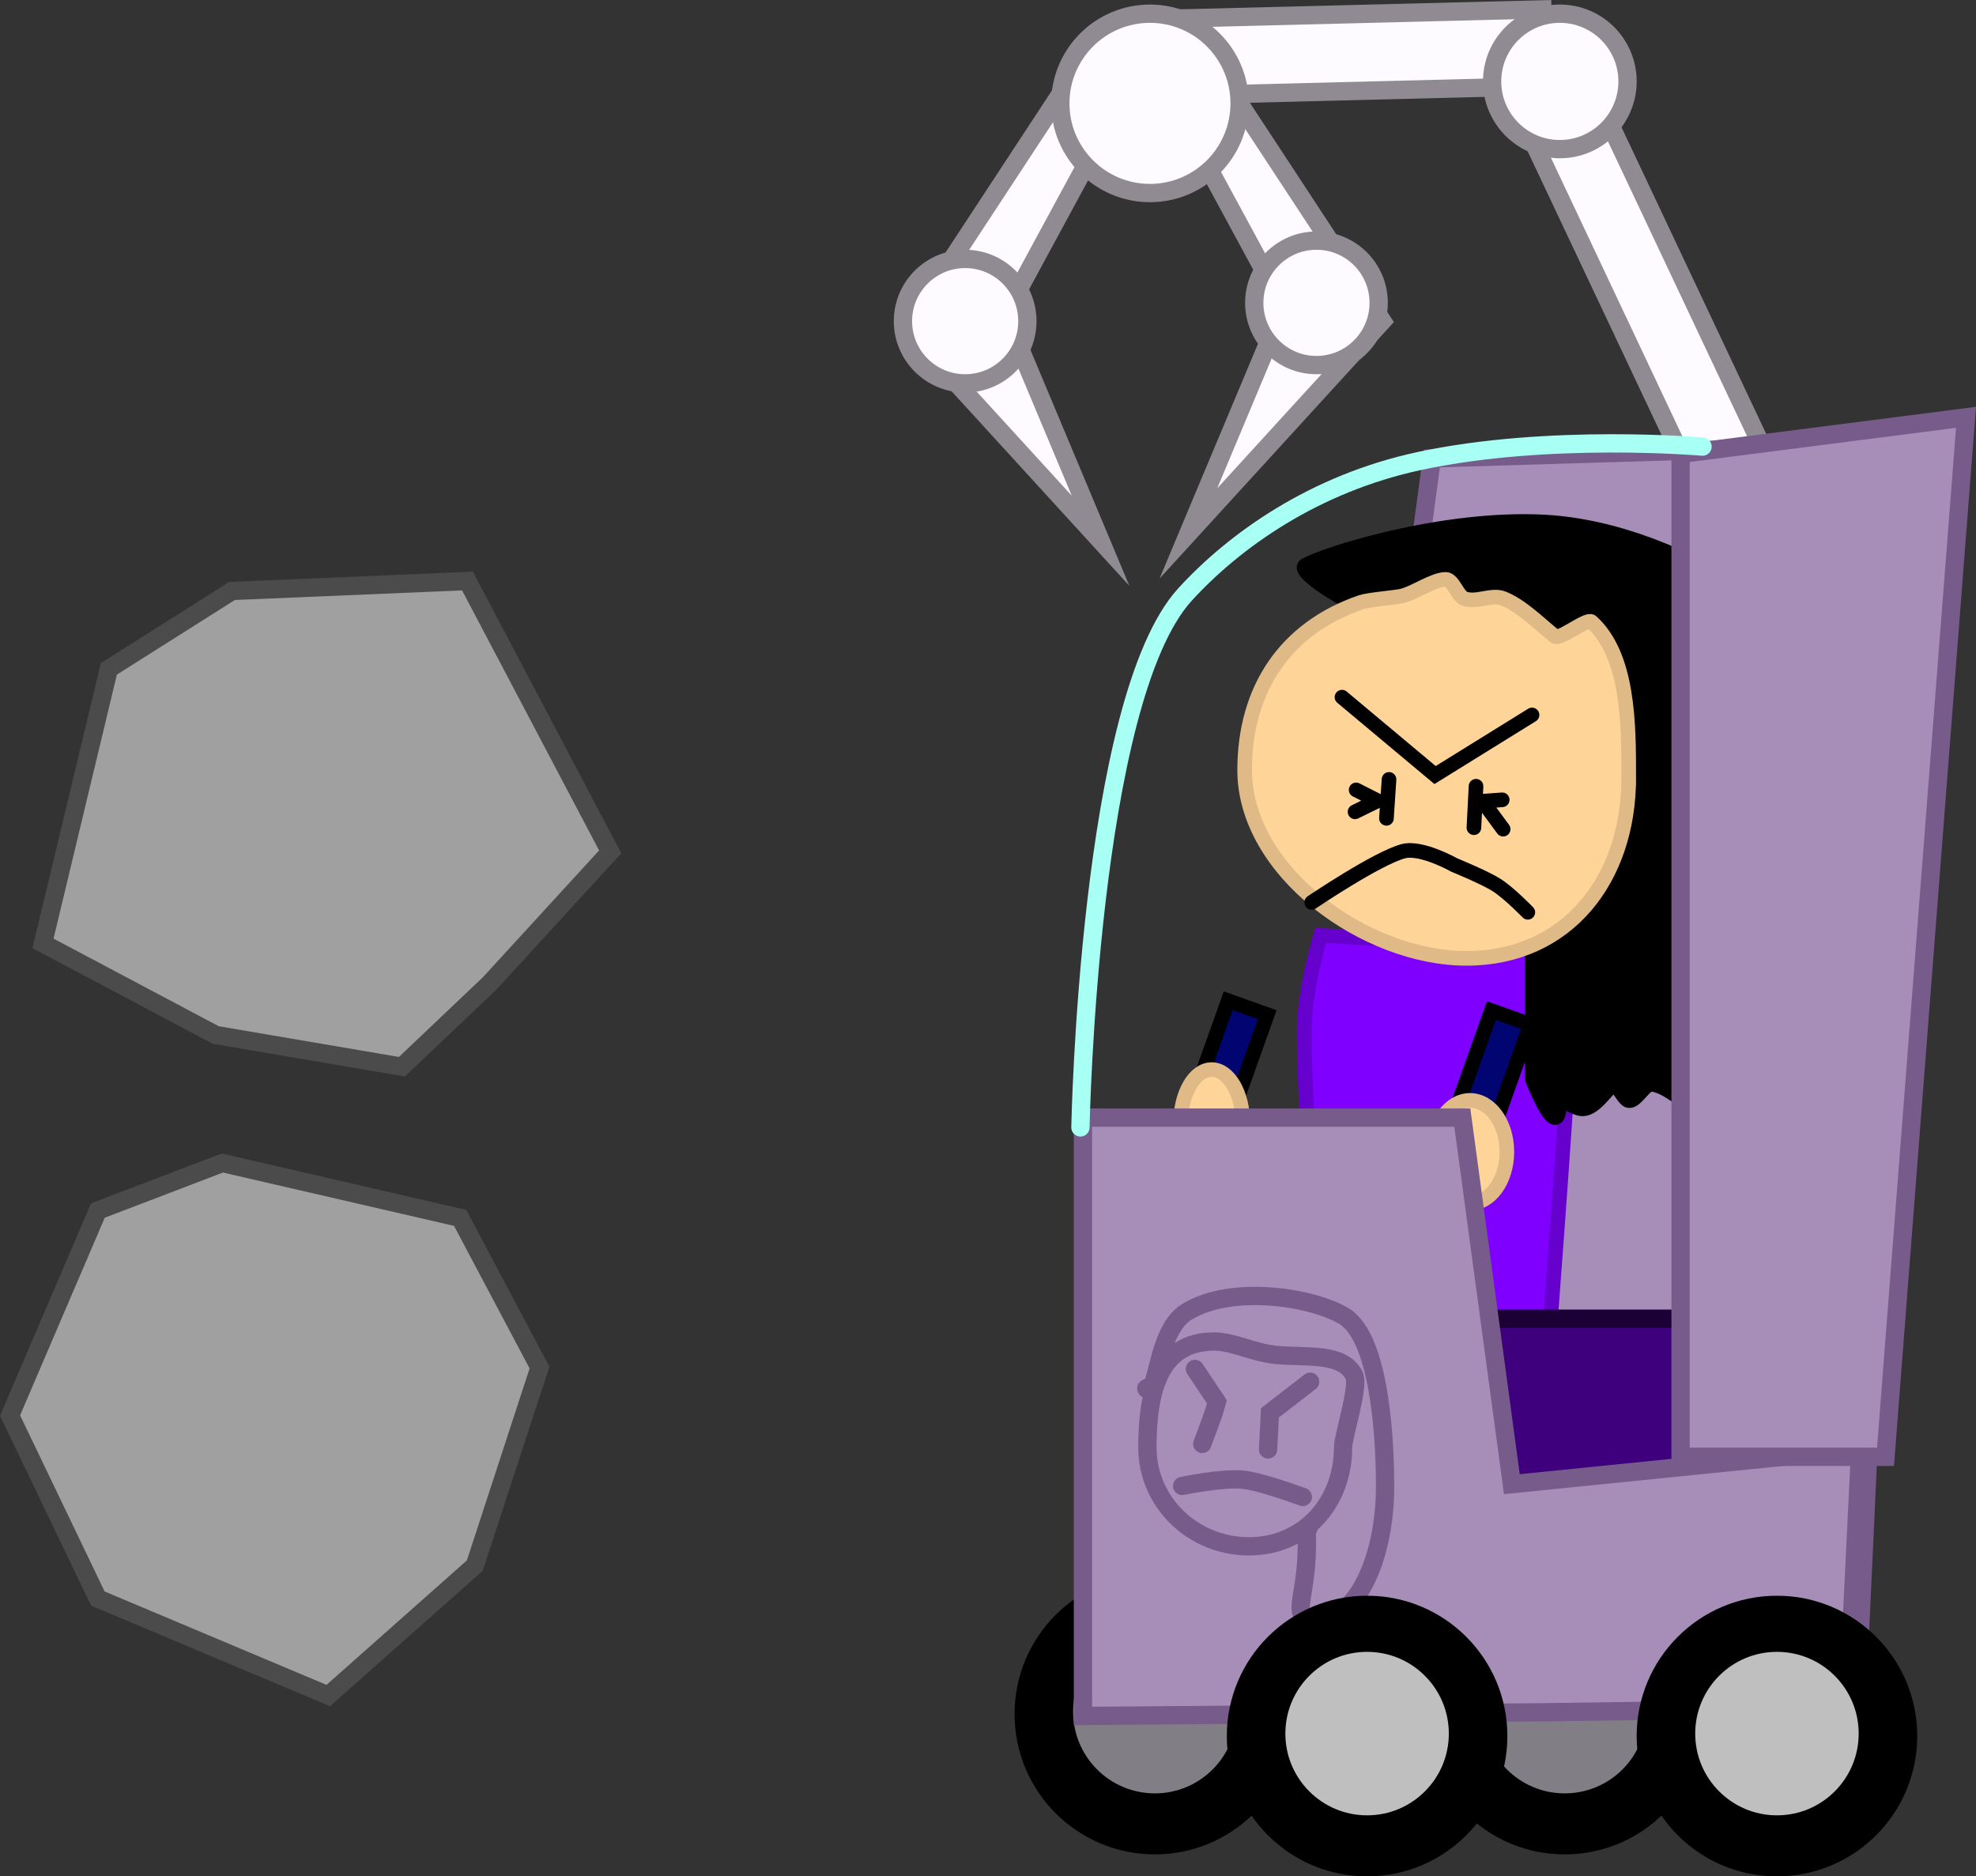 <svg version="1.1" xmlns="http://www.w3.org/2000/svg" xmlns:xlink="http://www.w3.org/1999/xlink" width="269.987" height="256.317" viewBox="0,0,269.987,256.317"><rect x="0" y="0" width="269.987" height="256.317" fill="#333333" stroke="none"/><g transform="translate(-105.006,-51.841)"><g data-paper-data="{&quot;isPaintingLayer&quot;:true}" fill-rule="nonzero" stroke-linejoin="miter" stroke-miterlimit="10" stroke-dasharray="" stroke-dashoffset="0" style="mix-blend-mode: normal"><path d="M316.002,63.619l-51.484,1.29l-0.263,-10.497l51.484,-1.29z" fill="#fdfbff" stroke="#908b93" stroke-width="2.5" stroke-linecap="butt"/><path d="M336.372,117.543l-21.982,-46.573l9.495,-4.482l21.982,46.573z" fill="#fdfbff" stroke="#908b93" stroke-width="2.5" stroke-linecap="butt"/><g stroke="none" stroke-linecap="butt"><g><path d="M299.629,285.992c0,-10.585 8.581,-19.167 19.167,-19.167c10.585,0 19.167,8.581 19.167,19.167c0,10.585 -8.581,19.167 -19.167,19.167c-10.585,0 -19.167,-8.581 -19.167,-19.167z" fill="#000000" stroke-width="NaN"/><path d="M307.629,285.659c0,-6.167 4.999,-11.167 11.167,-11.167c6.167,0 11.167,4.999 11.167,11.167c0,6.167 -4.999,11.167 -11.167,11.167c-6.167,0 -11.167,-4.999 -11.167,-11.167z" fill="#817e85" stroke-width="0"/></g><g><path d="M243.629,285.992c0,-10.585 8.581,-19.167 19.167,-19.167c10.585,0 19.167,8.581 19.167,19.167c0,10.585 -8.581,19.167 -19.167,19.167c-10.585,0 -19.167,-8.581 -19.167,-19.167z" fill="#000000" stroke-width="NaN"/><path d="M251.629,285.659c0,-6.167 4.999,-11.167 11.167,-11.167c6.167,0 11.167,4.999 11.167,11.167c0,6.167 -4.999,11.167 -11.167,11.167c-6.167,0 -11.167,-4.999 -11.167,-11.167z" fill="#817e85" stroke-width="0"/></g></g><path d="M318.545,233.814l-10.402,26.975l-10.241,-5.834l8.519,-21.502z" data-paper-data="{&quot;index&quot;:null}" fill="#7f00ff" stroke="#6600cc" stroke-width="2" stroke-linecap="round"/><path d="M303.288,233.913l-7.542,23.789l-9.595,-1.957l6.844,-26.701z" data-paper-data="{&quot;index&quot;:null}" fill="#7f00ff" stroke="#6600cc" stroke-width="2" stroke-linecap="round"/><path d="M277.645,285.468l23,-171l66,-2l-8,173z" fill="#a68eb8" stroke="#775b8a" stroke-width="2.5" stroke-linecap="butt"/><path d="M266.671,205.8l6.147,-17.251l5.332,1.9l-6.147,17.251z" fill="#000571" stroke="#000000" stroke-width="2" stroke-linecap="butt"/><path d="M316.595,235.517c0,0 -7.506,1.411 -11.961,1.411c-5.643,0 -19.183,-1.411 -19.183,-1.411c0,0 -2.257,-32.362 -2.257,-42.614c0,-6.038 2.257,-13.264 2.257,-13.264l33.627,1.693c0,0 0.623,7.8 0.4,12.663c-0.442,9.652 -2.883,41.521 -2.883,41.521z" data-paper-data="{&quot;index&quot;:null}" fill="#7f00ff" stroke="#6600cc" stroke-width="2" stroke-linecap="butt"/><path d="M338.528,199.219c0,0 -1.007,3.363 -2.522,3.363c-1.02,0 -2.982,-2.299 -5.324,-2.637c-0.918,-0.133 -2.105,2.345 -3.107,2.254c-0.76,-0.069 -1.684,-2.67 -2.3,-2.093c-0.976,0.915 -2.447,3.137 -3.959,3.209c-1.443,0.069 -2.944,-2.052 -3.321,0.305c-0.561,3.5 -3.638,-4.402 -3.638,-4.402v-54.073c0,0 -15.999,-6.249 -24.966,-11.063c-3.849,-2.067 -6.979,-4.446 -6.042,-5.003c2.426,-1.442 18.596,-6.677 32.662,-5.928c12.467,0.663 23.147,7.247 23.147,7.247l-0.631,68.82z" data-paper-data="{&quot;index&quot;:null}" fill="#000000" stroke="#000000" stroke-width="2" stroke-linecap="butt"/><path d="M327.544,158.11c0,13.807 -8.364,24.647 -22.171,24.647c-13.807,0 -30.305,-11.9 -30.305,-25.708c0,-11.078 5.556,-19.388 15.91,-22.939c0.984,-0.337 4.47,-0.616 5.505,-0.831c1.648,-0.342 4.384,-2.291 6.061,-2.291c0.995,0 1.623,2.334 2.588,2.652c1.698,0.56 3.697,-0.675 5.273,-0.039c2.567,1.036 4.95,3.493 7.073,5.183c0.621,0.495 4.403,-2.532 4.978,-2.008c5.079,4.63 5.089,13.96 5.089,21.334z" data-paper-data="{&quot;index&quot;:null}" fill="#ffd499" stroke="#dfba86" stroke-width="2" stroke-linecap="butt"/><path d="M298.757,266.564l2.531,-9.481l6.15,1.642l-2.531,9.481z" data-paper-data="{&quot;index&quot;:null}" fill="#ffd499" stroke="#dfba86" stroke-width="2" stroke-linecap="butt"/><path d="M286.875,262.466l2.052,-7.687l3.63,0.969l-2.052,7.687z" data-paper-data="{&quot;index&quot;:null}" fill="#ffd499" stroke="#dfba86" stroke-width="2" stroke-linecap="butt"/><path d="M266.955,269.187l3.644,-9.935c0,0 6.036,-1.363 9.381,-0.47c3.957,1.056 10.058,5.66 10.058,5.66l-2.718,10.182z" data-paper-data="{&quot;index&quot;:null}" fill="#ff00bf" stroke="#d5009f" stroke-width="2" stroke-linecap="butt"/><path d="M274.807,205.252c0,4.028 -1.9,7.294 -4.244,7.294c-2.344,0 -4.244,-3.265 -4.244,-7.294c0,-4.028 1.9,-7.294 4.244,-7.294c2.344,0 4.244,3.265 4.244,7.294z" data-paper-data="{&quot;index&quot;:null}" fill="#ffd499" stroke="#dfba86" stroke-width="2" stroke-linecap="butt"/><path d="M283.04,274.817l3.644,-9.935c0,0 6.036,-1.363 9.381,-0.47c3.957,1.056 10.058,5.66 10.058,5.66l-2.718,10.182z" data-paper-data="{&quot;index&quot;:null}" fill="#ff00bf" stroke="#d5009f" stroke-width="2" stroke-linecap="butt"/><path d="M302.638,207.138l6.147,-17.251l5.332,1.9l-6.147,17.251z" fill="#000571" stroke="#000000" stroke-width="2" stroke-linecap="butt"/><path d="M310.894,209.191c0,3.882 -2.256,7.028 -5.039,7.028c-2.783,0 -5.039,-3.147 -5.039,-7.028c0,-3.882 2.256,-7.028 5.039,-7.028c2.783,0 5.039,3.147 5.039,7.028z" data-paper-data="{&quot;index&quot;:null}" fill="#ffd499" stroke="#dfba86" stroke-width="2" stroke-linecap="butt"/><path d="M295.145,257.968v-25.983h46v25.983z" fill="#3e007d" stroke="#1b0036" stroke-width="2.5" stroke-linecap="butt"/><path d="M252.974,286.25v-81.738h51.834l6.769,50.074l47.594,-4.81l-1.731,35.378l-41.65,0.597z" fill="#a68eb8" stroke="#775b8a" stroke-width="2.5" stroke-linecap="butt"/><path d="M294.256,254.833c0,10.071 -4.026,18.235 -8.993,18.235c-4.724,0 -1.354,-2.392 -1.72,-11.781c-0.019,-0.481 2.22,-4.715 2.22,-5.206c0,-1.953 3.637,-10.579 2.69,-12.343c-3.934,-7.332 -30.425,-2.145 -26.421,-2.145c1.113,0 1.249,-8.14 5.097,-10.519c6.074,-3.755 16.926,-2.097 21.425,0.501c5.373,3.102 5.702,19.005 5.702,23.258z" fill="#a68eb8" stroke="#775b8a" stroke-width="2.5" stroke-linecap="butt"/><path d="M288.51,249.588c0,7.45 -5.208,13.489 -12.865,13.489c-7.657,0 -13.864,-6.039 -13.864,-13.489c0,-7.45 1.461,-14.488 9.118,-14.488c2.657,0 5.376,1.574 8.672,1.85c4.171,0.349 8.815,-0.328 10.439,2.732c0.791,1.491 -1.501,8.312 -1.501,9.906z" fill="#a68eb8" stroke="#775b8a" stroke-width="2.5" stroke-linecap="butt"/><path d="M266.528,254.833c0,0 5.323,-1.128 8.276,-0.86c2.447,0.222 8.211,2.359 8.211,2.359" fill="none" stroke="#775b8a" stroke-width="2.5" stroke-linecap="round"/><path d="M278.268,249.837l0.25,-4.996l5.496,-4.247" fill="none" stroke="#775b8a" stroke-width="2.5" stroke-linecap="round"/><path d="M268.276,238.846l2.998,4.496c0,0 -0.32,1.171 -0.546,1.819c-0.368,1.058 -1.452,3.926 -1.452,3.926" fill="none" stroke="#775b8a" stroke-width="2.5" stroke-linecap="round"/><path d="M306.392,164.906l0.289,-5.659" data-paper-data="{&quot;index&quot;:null}" fill="none" stroke="#000000" stroke-width="2" stroke-linecap="round"/><path d="M294.441,163.628l0.351,-5.318" data-paper-data="{&quot;index&quot;:null}" fill="none" stroke="#000000" stroke-width="2" stroke-linecap="round"/><path d="M290.301,159.745l2.928,1.485l-3.081,1.511" data-paper-data="{&quot;index&quot;:null}" fill="none" stroke="#000000" stroke-width="2" stroke-linecap="round"/><path d="M310.386,165.11l-2.809,-3.815l2.68,-0.197" data-paper-data="{&quot;index&quot;:null}" fill="none" stroke="#000000" stroke-width="2" stroke-linecap="round"/><path d="M284.226,175.114c0,0 8.945,-6.054 12.539,-6.996c2.453,-0.643 6.94,1.887 6.94,1.887c0,0 4.228,1.734 5.79,2.738c1.764,1.134 4.261,3.723 4.261,3.723" data-paper-data="{&quot;index&quot;:null}" fill="none" stroke="#000000" stroke-width="2" stroke-linecap="round"/><path d="M314.33,149.508l-13.248,8.209l-12.715,-10.64" data-paper-data="{&quot;index&quot;:null}" fill="none" stroke="#000000" stroke-width="2" stroke-linecap="round"/><path d="M334.629,250.849v-137l39,-5l-11,142z" fill="#a68eb8" stroke="#775b8a" stroke-width="2.5" stroke-linecap="butt"/><g stroke="none" stroke-linecap="butt"><path d="M328.629,288.992c0,-10.585 8.581,-19.167 19.167,-19.167c10.585,0 19.167,8.581 19.167,19.167c0,10.585 -8.581,19.167 -19.167,19.167c-10.585,0 -19.167,-8.581 -19.167,-19.167z" fill="#000000" stroke-width="NaN"/><path d="M336.629,288.659c0,-6.167 4.999,-11.167 11.167,-11.167c6.167,0 11.167,4.999 11.167,11.167c0,6.167 -4.999,11.167 -11.167,11.167c-6.167,0 -11.167,-4.999 -11.167,-11.167z" fill="#bfbfbf" stroke-width="0"/></g><g stroke="none" stroke-linecap="butt"><path d="M272.629,288.992c0,-10.585 8.581,-19.167 19.167,-19.167c10.585,0 19.167,8.581 19.167,19.167c0,10.585 -8.581,19.167 -19.167,19.167c-10.585,0 -19.167,-8.581 -19.167,-19.167z" fill="#000000" stroke-width="NaN"/><path d="M280.629,288.659c0,-6.167 4.999,-11.167 11.167,-11.167c6.167,0 11.167,4.999 11.167,11.167c0,6.167 -4.999,11.167 -11.167,11.167c-6.167,0 -11.167,-4.999 -11.167,-11.167z" fill="#bfbfbf" stroke-width="0"/></g><path d="M252.629,205.849c0,0 1.104,-58.372 14.301,-72.811c6.699,-7.329 17.628,-15.146 32.049,-18.23c17.708,-3.786 38.65,-1.959 38.65,-1.959" fill="none" stroke="#a8fff4" stroke-width="2.5" stroke-linecap="round"/><path d="M308.879,62.962c0,-5.109 4.141,-9.25 9.25,-9.25c5.109,0 9.25,4.141 9.25,9.25c0,5.109 -4.141,9.25 -9.25,9.25c-5.109,0 -9.25,-4.141 -9.25,-9.25z" fill="#fdfbff" stroke="#908b93" stroke-width="2.5" stroke-linecap="butt"/><path d="M228.879,96.712l22,-33.5l4.5,7.5l-13,24l13,31z" fill="#fdfbff" stroke="#908b93" stroke-width="2.5" stroke-linecap="butt"/><path d="M267.379,124.712l13,-31l-13,-24l4.5,-7.5l22,33.5z" data-paper-data="{&quot;index&quot;:null}" fill="#fdfbff" stroke="#908b93" stroke-width="2.5" stroke-linecap="butt"/><path d="M249.879,65.962c0,-6.765 5.485,-12.25 12.25,-12.25c6.765,0 12.25,5.485 12.25,12.25c0,6.765 -5.485,12.25 -12.25,12.25c-6.765,0 -12.25,-5.485 -12.25,-12.25z" fill="#fdfbff" stroke="#908b93" stroke-width="2.5" stroke-linecap="butt"/><path d="M228.379,95.712c0,-4.694 3.806,-8.5 8.5,-8.5c4.694,0 8.5,3.806 8.5,8.5c0,4.694 -3.806,8.5 -8.5,8.5c-4.694,0 -8.5,-3.806 -8.5,-8.5z" fill="#fdfbff" stroke="#908b93" stroke-width="2.5" stroke-linecap="butt"/><path d="M276.379,93.212c0,-4.694 3.806,-8.5 8.5,-8.5c4.694,0 8.5,3.806 8.5,8.5c0,4.694 -3.806,8.5 -8.5,8.5c-4.694,0 -8.5,-3.806 -8.5,-8.5z" fill="#fdfbff" stroke="#908b93" stroke-width="2.5" stroke-linecap="butt"/><path d="M110.879,180.712l9,-37.5l16.832,-10.643l32.168,-1.357l19.5,37l-16.5,18l-11.957,11.351l-25.437,-4.336z" fill="#a0a0a0" stroke="#4b4b4b" stroke-width="2.5" stroke-linecap="butt"/><path d="M118.379,270.212l-12,-25l12,-28l17,-6.5l32.5,7.5l10.84,20.444l-8.84,27.056l-20.022,17.749z" fill="#a0a0a0" stroke="#4b4b4b" stroke-width="2.5" stroke-linecap="butt"/></g></g></svg>